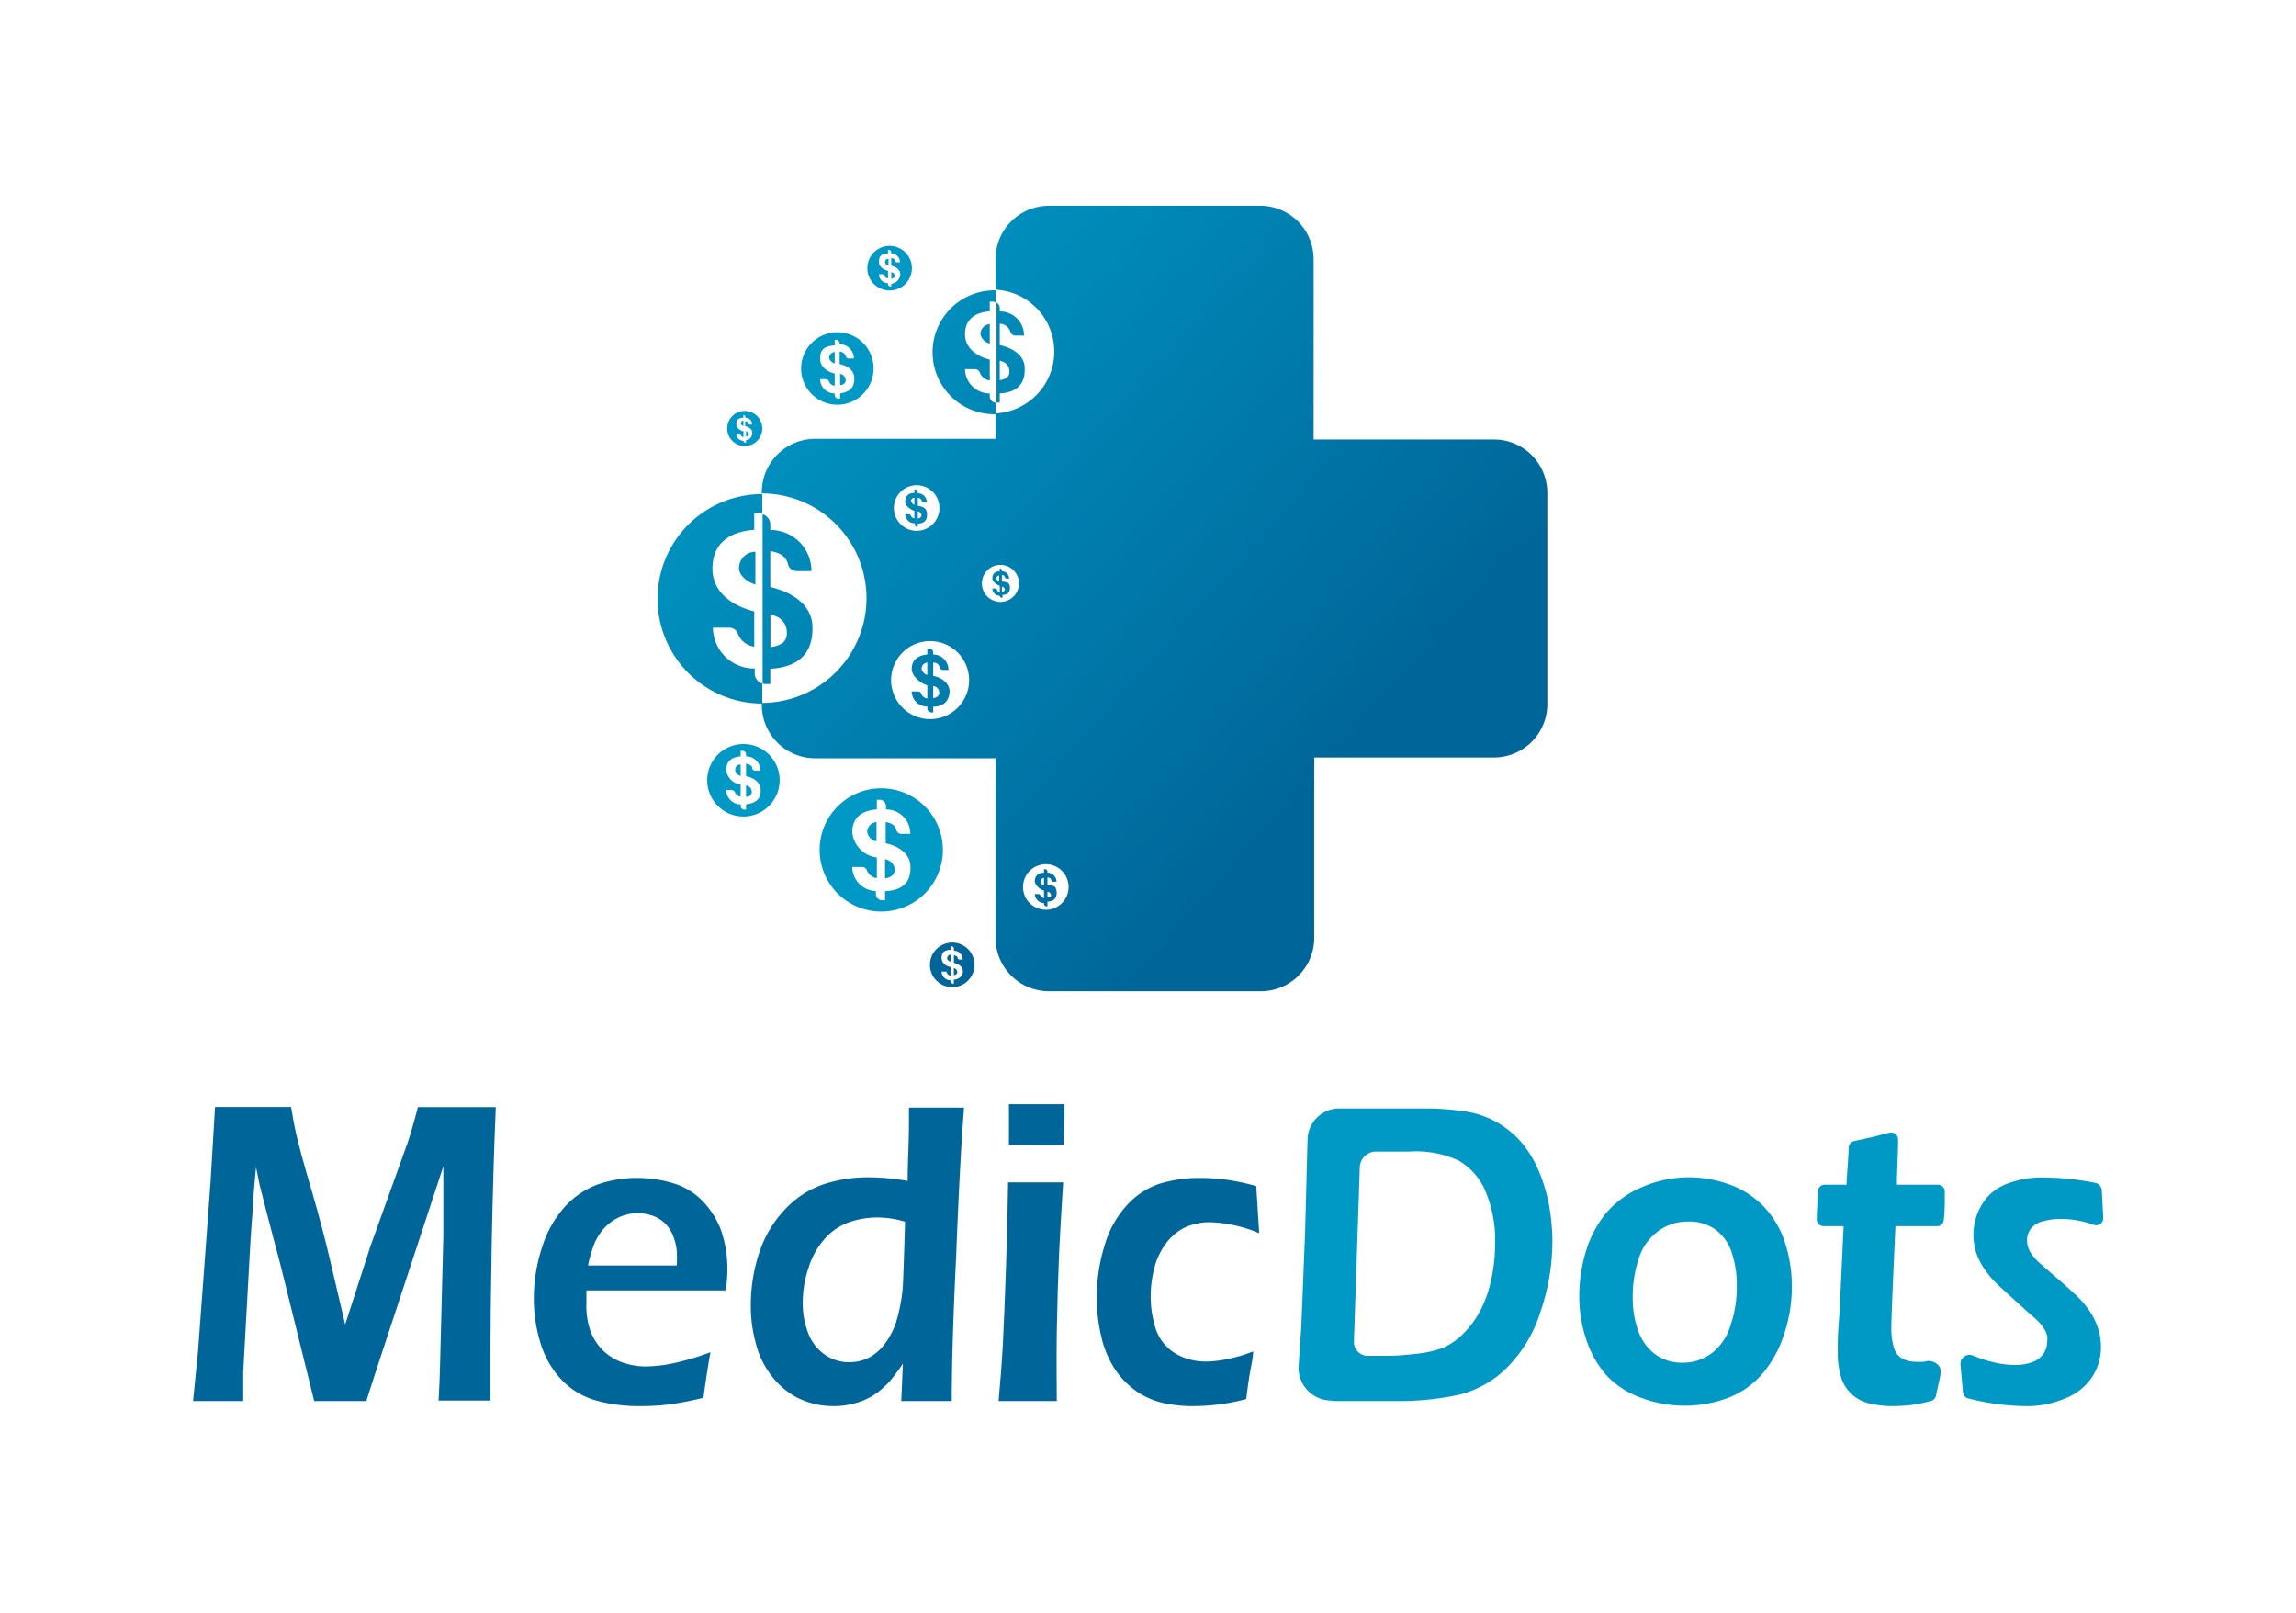 <svg id="Layer_1" data-name="Layer 1" xmlns="http://www.w3.org/2000/svg" xmlns:xlink="http://www.w3.org/1999/xlink" viewBox="0 0 140.09 98.38"><defs><linearGradient id="linear-gradient" x1="43.61" y1="19.97" x2="77.94" y2="50.74" gradientUnits="userSpaceOnUse"><stop offset="0" stop-color="#0098c5"/><stop offset="1" stop-color="#069"/></linearGradient><linearGradient id="linear-gradient-2" x1="38.77" y1="25.37" x2="73.09" y2="56.15" xlink:href="#linear-gradient"/><linearGradient id="linear-gradient-3" x1="50.53" y1="12.26" x2="84.85" y2="43.03" xlink:href="#linear-gradient"/><linearGradient id="linear-gradient-4" x1="43.62" y1="19.96" x2="77.94" y2="50.74" xlink:href="#linear-gradient"/><linearGradient id="linear-gradient-5" x1="47.35" y1="15.8" x2="81.68" y2="46.57" xlink:href="#linear-gradient"/><linearGradient id="linear-gradient-6" x1="36.76" y1="27.61" x2="71.09" y2="58.38" xlink:href="#linear-gradient"/><linearGradient id="linear-gradient-7" x1="35.64" y1="28.86" x2="69.96" y2="59.64" xlink:href="#linear-gradient"/><linearGradient id="linear-gradient-8" x1="37.35" y1="26.95" x2="71.68" y2="57.72" xlink:href="#linear-gradient"/><linearGradient id="linear-gradient-9" x1="36.14" y1="28.3" x2="70.46" y2="59.08" xlink:href="#linear-gradient"/><linearGradient id="linear-gradient-10" x1="50.86" y1="11.88" x2="85.19" y2="42.66" xlink:href="#linear-gradient"/><linearGradient id="linear-gradient-11" x1="50.16" y1="12.66" x2="84.48" y2="43.44" xlink:href="#linear-gradient"/></defs><path d="M51.26,22.8v.69c.22,0,.34-.15.34-.3S51.5,22.86,51.26,22.8Z" fill="#0098c5"/><path d="M50.59,21.83a.45.45,0,0,0,.34.34v-.7A.37.37,0,0,0,50.59,21.83Z" fill="#0098c5"/><path d="M51.09,20.27a2.21,2.21,0,1,0,2.21,2.2A2.2,2.2,0,0,0,51.09,20.27ZM51.26,24v.32h-.11a.22.22,0,0,1-.22-.22V24a.88.88,0,0,1-.89-.87h.36a.21.21,0,0,1,.18.13.4.4,0,0,0,.35.27v-.74c-.4-.1-.89-.37-.89-.91s.22-.76.89-.81v-.34H51a.22.22,0,0,1,.23.22V21a.87.87,0,0,1,.87.87h-.31a.18.18,0,0,1-.18-.13.41.41,0,0,0-.38-.29v.76c.52.11.87.4.89.81C52.17,23.68,51.79,23.92,51.26,24Z" fill="#0098c5"/><path d="M45.52,47.92v.69c.23,0,.35-.15.35-.3A.39.39,0,0,0,45.52,47.92Z" fill="#0098c5"/><path d="M44.86,47c0,.14.14.28.33.34v-.7C45,46.63,44.85,46.74,44.86,47Z" fill="#0098c5"/><path d="M45.36,45.39a2.21,2.21,0,1,0,2.21,2.2A2.2,2.2,0,0,0,45.36,45.39Zm.16,3.68v.32h-.1a.22.22,0,0,1-.23-.22v-.1a.88.88,0,0,1-.88-.87h.35a.21.21,0,0,1,.18.13.43.43,0,0,0,.35.27v-.74a1,1,0,0,1-.88-.91c0-.4.22-.76.88-.81V45.8h.1a.22.22,0,0,1,.23.22v.12a.86.86,0,0,1,.87.87h-.31a.18.18,0,0,1-.18-.13c0-.15-.14-.25-.38-.29v.76c.52.11.87.4.89.81C46.44,48.8,46.05,49,45.52,49.07Z" fill="#0098c5"/><path d="M54,52.41v1.18c.39-.06.59-.26.59-.51S54.45,52.51,54,52.41Z" fill="#0098c5"/><path d="M52.91,50.75a.73.73,0,0,0,.57.58V50.15A.62.62,0,0,0,52.91,50.75Z" fill="#0098c5"/><path d="M53.77,48.09a3.76,3.76,0,1,0,3.76,3.76A3.76,3.76,0,0,0,53.77,48.09ZM54,54.37v.55h-.17a.39.39,0,0,1-.39-.39v-.17A1.49,1.49,0,0,1,52,52.89h.6a.31.31,0,0,1,.3.22.76.76,0,0,0,.6.46V52.31A1.72,1.72,0,0,1,52,50.76c0-.69.37-1.3,1.5-1.38v-.59h.18a.39.39,0,0,1,.38.39v.2a1.47,1.47,0,0,1,1.48,1.49H55a.32.32,0,0,1-.31-.23c-.07-.25-.23-.42-.65-.49v1.29c.88.2,1.48.69,1.51,1.39C55.6,53.9,55,54.31,54,54.37Z" fill="#0098c5"/><path d="M54.38,16.6V17c.14,0,.21-.1.21-.19S54.53,16.64,54.38,16.6Z" fill="#0098c5"/><path d="M54,16a.25.25,0,0,0,.21.21v-.43C54.06,15.81,54,15.87,54,16Z" fill="#0098c5"/><path d="M54.28,15a1.36,1.36,0,1,0,1.36,1.36A1.36,1.36,0,0,0,54.28,15Zm.1,2.27v.2h-.06a.14.14,0,0,1-.14-.14v-.06a.54.54,0,0,1-.55-.54h.22a.13.13,0,0,1,.11.08.27.27,0,0,0,.22.17v-.46c-.25-.06-.55-.22-.55-.56s.14-.47.55-.5v-.21h.06a.14.14,0,0,1,.14.14v.08a.52.52,0,0,1,.53.53h-.19a.12.12,0,0,1-.11-.08c0-.09-.08-.16-.23-.18v.47c.32.07.53.25.55.5S54.71,17.29,54.38,17.31Z" fill="#0098c5"/><path d="M58.2,59.06v.42c.14,0,.21-.09.21-.18S58.35,59.09,58.2,59.06Z" fill="#069"/><path d="M57.79,58.46c0,.08.09.17.21.21v-.43A.22.22,0,0,0,57.79,58.46Z" fill="#069"/><path d="M58.1,57.5a1.36,1.36,0,1,0,1.36,1.36A1.36,1.36,0,0,0,58.1,57.5Zm.1,2.26V60h-.06a.14.14,0,0,1-.14-.14v-.06a.55.55,0,0,1-.55-.53h.22a.12.12,0,0,1,.11.08.27.27,0,0,0,.22.17V59c-.25-.06-.55-.23-.55-.56s.14-.47.55-.5v-.21h.06a.14.14,0,0,1,.14.14V58a.53.53,0,0,1,.54.54h-.19a.14.14,0,0,1-.12-.09c0-.09-.08-.15-.23-.17v.46c.32.07.54.25.55.51S58.53,59.74,58.2,59.76Z" fill="#069"/><path d="M45.52,26.3v.33c.11,0,.17-.07.17-.14S45.63,26.33,45.52,26.3Z" fill="#0098c5"/><path d="M45.2,25.83c0,.06.07.13.16.16v-.33A.17.17,0,0,0,45.2,25.83Z" fill="#0098c5"/><path d="M45.44,25.07a1.07,1.07,0,1,0,1.07,1.07A1.07,1.07,0,0,0,45.44,25.07Zm.08,1.78V27h-.05a.11.11,0,0,1-.11-.11v0a.43.43,0,0,1-.43-.42h.17a.1.1,0,0,1,.09.06.23.23,0,0,0,.17.14v-.36c-.19-.05-.43-.18-.43-.44s.11-.37.43-.39v-.17h0a.11.11,0,0,1,.11.11v.06a.41.41,0,0,1,.42.42h-.15a.1.1,0,0,1-.09-.07c0-.07-.06-.12-.18-.14V26c.25.06.42.19.43.39S45.78,26.84,45.52,26.85Z" fill="#0098c5"/><path d="M61.13,35.47v-.39c.13,0,.17.07.19.15a.14.14,0,0,0,.1.07h.15a.44.44,0,0,0-.44-.45v-.06a.11.11,0,0,0-.11-.11H61v.17c-.33,0-.45.21-.45.42s.25.41.45.46v.38c-.11,0-.16-.09-.17-.14a.11.11,0,0,0-.1-.07h-.18a.45.45,0,0,0,.45.44v0a.12.12,0,0,0,.12.12h.05v-.17c.27,0,.47-.13.45-.46S61.4,35.52,61.13,35.47Zm-.17,0a.25.25,0,0,1-.17-.18.19.19,0,0,1,.17-.18Zm.17.67v-.35a.2.2,0,0,1,.18.2C61.31,36,61.25,36.09,61.13,36.11Z" fill="url(#linear-gradient)"/><path d="M56.94,41.23v-.81c.26,0,.36.15.4.31a.22.22,0,0,0,.2.14h.33a.93.93,0,0,0-.93-.94v-.12a.25.25,0,0,0-.25-.25h-.11v.37c-.71.06-.95.44-.95.88s.52.86.95,1v.8a.44.44,0,0,1-.37-.3.21.21,0,0,0-.19-.13h-.39a.93.93,0,0,0,.95.92v.11a.25.25,0,0,0,.25.25h.11v-.35c.57,0,1-.29,1-1C57.87,41.66,57.49,41.35,56.94,41.23Zm-.36-.06a.45.45,0,0,1-.35-.37.38.38,0,0,1,.35-.38Zm.36,1.42v-.74a.41.41,0,0,1,.37.42C57.31,42.43,57.18,42.55,56.94,42.59Z" fill="url(#linear-gradient-2)"/><path d="M60.78,24.56H61V24c.91-.05,1.57-.46,1.52-1.55,0-.71-.64-1.2-1.52-1.4v-1.3a.69.69,0,0,1,.65.5.32.32,0,0,0,.31.22h.52A1.46,1.46,0,0,0,61,19v-.2a.38.38,0,0,0-.2-.34v6.1ZM61,22c.41.11.59.34.59.67s-.21.46-.59.52Z" fill="url(#linear-gradient-3)"/><path d="M55.82,31.92V32a.15.15,0,0,0,.15.14H56v-.2c.34,0,.58-.17.56-.57s-.23-.44-.56-.52v-.47c.15,0,.21.08.24.18a.11.11,0,0,0,.11.08h.2a.55.55,0,0,0-.55-.55V30a.14.14,0,0,0-.14-.14h-.07v.21c-.42,0-.56.26-.56.52s.31.5.56.57v.46a.27.27,0,0,1-.22-.17.13.13,0,0,0-.11-.08h-.23A.57.57,0,0,0,55.82,31.92ZM56,31.2a.24.24,0,0,1,.22.24c0,.1-.08.17-.22.19Zm-.42-.62a.23.23,0,0,1,.21-.22v.44C55.7,30.76,55.61,30.67,55.61,30.58Z" fill="url(#linear-gradient-4)"/><path d="M91.15,26.81h-11v-11a3.26,3.26,0,0,0-3.26-3.26H64a3.26,3.26,0,0,0-3.26,3.26v1.86a3.78,3.78,0,0,1,0,7.55v1.55h-11a3.26,3.26,0,0,0-3.26,3.26v.07a6.39,6.39,0,0,1,0,12.78V43a3.26,3.26,0,0,0,3.26,3.26h11v11A3.26,3.26,0,0,0,64,60.47H76.93a3.26,3.26,0,0,0,3.26-3.26v-11h11A3.26,3.26,0,0,0,94.41,43V30.07A3.26,3.26,0,0,0,91.15,26.81ZM55.93,29.6A1.39,1.39,0,1,1,54.54,31,1.39,1.39,0,0,1,55.93,29.6Zm.83,14.27a2.38,2.38,0,1,1,2.37-2.38A2.38,2.38,0,0,1,56.76,43.87Zm4.29-7.15a1.13,1.13,0,1,1,1.12-1.13A1.13,1.13,0,0,1,61.05,36.72ZM63.81,55.5a1.39,1.39,0,1,1,1.39-1.39A1.39,1.39,0,0,1,63.81,55.5Z" fill="url(#linear-gradient-5)"/><path d="M46.71,41.73H47V40.8c1.54-.09,2.65-.79,2.57-2.63-.06-1.19-1.07-2-2.57-2.36V33.62c.7.11,1,.41,1.09.84a.55.55,0,0,0,.53.38h.89A2.5,2.5,0,0,0,47,32.33V32a.66.66,0,0,0-.47-.63V41.7A.47.47,0,0,0,46.71,41.73Zm.3-4.25c.69.17,1,.57,1,1.13s-.35.77-1,.87Z" fill="url(#linear-gradient-6)"/><path d="M63.91,54v-.47c.15,0,.21.08.24.18a.11.11,0,0,0,.11.08h.2a.55.55,0,0,0-.55-.55v-.07a.14.14,0,0,0-.14-.14H63.7v.21c-.42,0-.56.26-.56.51s.31.51.56.58v.46a.27.27,0,0,1-.22-.17.12.12,0,0,0-.11-.08h-.23a.57.57,0,0,0,.56.55v.06a.15.15,0,0,0,.15.14h.06V55c.34,0,.58-.17.56-.57S64.24,54,63.91,54Zm-.21,0c-.12,0-.21-.13-.21-.22a.23.23,0,0,1,.21-.22Zm.21.83v-.43a.24.24,0,0,1,.22.24C64.13,54.66,64.05,54.73,63.91,54.75Z" fill="url(#linear-gradient-7)"/><path d="M45.09,34.66c0,.4.42.82,1,1v-2A1,1,0,0,0,45.09,34.66Z" fill="url(#linear-gradient-8)"/><path d="M46.05,41.07v-.29a2.51,2.51,0,0,1-2.55-2.49h1a.55.55,0,0,1,.52.37,1.26,1.26,0,0,0,1,.79V37.3c-1.16-.29-2.56-1.06-2.55-2.62,0-1.18.63-2.21,2.55-2.36v-1h.3a.58.58,0,0,1,.19,0V30.14h0a6.39,6.39,0,1,0,0,12.78h0V41.7A.65.65,0,0,1,46.05,41.07Z" fill="url(#linear-gradient-9)"/><path d="M59.82,20.38a.76.76,0,0,0,.57.58V19.77A.62.62,0,0,0,59.82,20.38Z" fill="url(#linear-gradient-10)"/><path d="M60.39,24.17V24a1.5,1.5,0,0,1-1.51-1.48h.61a.33.33,0,0,1,.3.22.75.75,0,0,0,.6.47V21.94c-.68-.17-1.51-.63-1.51-1.55,0-.7.37-1.31,1.51-1.4V18.4h.18a.33.33,0,0,1,.19.06v-.75h-.08a3.78,3.78,0,0,0,0,7.56h.08v-.7A.39.39,0,0,1,60.39,24.17Z" fill="url(#linear-gradient-11)"/><path d="M11.78,85.47l.3-3,.77-10.42.27-4.52,2.41,0,2.23,0c.12.71.21,1.21.28,1.51s.18.77.36,1.43.4,1.45.68,2.38c.41,1.42.78,2.82,1.1,4.2l.88,3.75L22.61,76l2.25-6.26c.07-.21.15-.45.23-.72s.22-.77.41-1.48l2.46,0,2.29,0q-.16,3.78-.25,8.35c-.05,3-.08,5.32-.08,6.82q0,1.1,0,2.73l-1.56,0-1.6,0c.05-.89.08-1.63.09-2.2l.2-7.81c0-1.1,0-2.18,0-3.25V71.15L22.85,83.91l-.5,1.56-1.54,0-1.64,0-2-8.08c-.07-.29-.23-.89-.48-1.81L16,72.91c-.07-.26-.12-.46-.16-.63s-.11-.52-.22-1.08l-.15,1.68c0,.53-.1,1.43-.18,2.68l-.45,8.13c0,.4,0,1,0,1.78l-1.49,0Z" fill="#069"/><path d="M43.35,82.49c-.1.52-.25,1.45-.43,2.78a20,20,0,0,1-2.11.41,14.06,14.06,0,0,1-1.72.1,9.8,9.8,0,0,1-2.71-.34,4.63,4.63,0,0,1-2.1-1.25A5.56,5.56,0,0,1,33,82a9.13,9.13,0,0,1-.43-2.78,10,10,0,0,1,.5-3.12,6.67,6.67,0,0,1,1.39-2.48,5.12,5.12,0,0,1,2-1.36,7.2,7.2,0,0,1,2.4-.4,7.54,7.54,0,0,1,2.24.33,4.16,4.16,0,0,1,1.79,1.1A5.15,5.15,0,0,1,44,75.07a7.16,7.16,0,0,1,.38,2.38,7,7,0,0,1-.11,1.27H35.78c0,.32,0,.58,0,.77A4.67,4.67,0,0,0,36,81.12a3.22,3.22,0,0,0,.77,1.24,3.27,3.27,0,0,0,1.22.76,4.27,4.27,0,0,0,1.38.24,8.44,8.44,0,0,0,1.73-.2A15.81,15.81,0,0,0,43.35,82.49ZM35.88,77.2h5.41a7.11,7.11,0,0,0,0-.93,3.37,3.37,0,0,0-.15-.68,2.27,2.27,0,0,0-.33-.68,1.9,1.9,0,0,0-.49-.49,2.1,2.1,0,0,0-.64-.3,2.77,2.77,0,0,0-.78-.11,2.71,2.71,0,0,0-1.78.67,2.84,2.84,0,0,0-.62.73,3.3,3.3,0,0,0-.35.78A6.9,6.9,0,0,0,35.88,77.2Z" fill="#069"/><path d="M58.07,85.47l-1.49,0-1.59,0,.1-2.28a11.57,11.57,0,0,1-.87,1.15,5.3,5.3,0,0,1-.9.76,4.08,4.08,0,0,1-1.17.51,4.57,4.57,0,0,1-1.29.17,4.89,4.89,0,0,1-2.08-.45A4.65,4.65,0,0,1,47.13,84a5.3,5.3,0,0,1-1-2,8.57,8.57,0,0,1-.32-2.39,10.12,10.12,0,0,1,.57-3.35A7,7,0,0,1,48,73.67a5.71,5.71,0,0,1,2.27-1.43A8.67,8.67,0,0,1,53,71.82a14.41,14.41,0,0,1,2.38.22c0-1.13.08-2.33.08-3.58v-.89l1.67,0,1.69,0q-.26,3.33-.48,9.07C58.15,80.46,58.07,83.41,58.07,85.47ZM55.22,74.53a5.91,5.91,0,0,0-1.67-.26,5.29,5.29,0,0,0-1.74.29,3.59,3.59,0,0,0-1.48,1,4.8,4.8,0,0,0-1,1.79,6.6,6.6,0,0,0-.35,2.1,5,5,0,0,0,.32,1.84,2.79,2.79,0,0,0,1,1.33,2.52,2.52,0,0,0,1.51.48A2.63,2.63,0,0,0,53,82.83a2.76,2.76,0,0,0,.94-.79,4.52,4.52,0,0,0,.73-1.37,10.19,10.19,0,0,0,.42-2.23C55.12,77.76,55.17,76.46,55.22,74.53Z" fill="#069"/><path d="M60.93,85.47c.12-1.31.2-2.41.25-3.29.07-1.4.14-3,.2-4.84s.1-3.56.13-5.21l1.68,0,1.68,0c-.1,1.53-.19,3-.25,4.36s-.11,3-.14,4.74,0,3.2,0,4.24l-1.69,0Zm.63-15.62c0-.9,0-1.59,0-2.07v-.42l1.71,0q.9,0,1.68,0c0,.22,0,.47,0,.75l-.06,1.74c-.58,0-1.12,0-1.62,0S62.21,69.83,61.56,69.85Z" fill="#069"/><path d="M76.46,82.44c0,.36-.1.77-.18,1.22s-.16,1-.24,1.69a12.76,12.76,0,0,1-3.26.43,8.14,8.14,0,0,1-1.8-.19,4.86,4.86,0,0,1-1.62-.7,5.18,5.18,0,0,1-1.31-1.33,6.07,6.07,0,0,1-.85-2,10.27,10.27,0,0,1-.28-2.42A10.55,10.55,0,0,1,67.39,76a6.13,6.13,0,0,1,1.37-2.48,4.67,4.67,0,0,1,2-1.31,8.26,8.26,0,0,1,2.46-.35,11.85,11.85,0,0,1,1.55.1,12.57,12.57,0,0,1,1.88.4l.18,2.87a8.42,8.42,0,0,0-3-.67,3.74,3.74,0,0,0-1.49.3,3.11,3.11,0,0,0-1.2,1,4.16,4.16,0,0,0-.71,1.5A6.83,6.83,0,0,0,70.21,79a6.36,6.36,0,0,0,.34,2.16,2.79,2.79,0,0,0,1.17,1.41,3.66,3.66,0,0,0,1.9.49,6.62,6.62,0,0,0,1.26-.15A8.58,8.58,0,0,0,76.46,82.44Z" fill="#069"/><path d="M81.24,85.44a2,2,0,0,1-2-2.18l.16-2.35.23-5.71.15-5.68v0a1.94,1.94,0,0,1,2-1.9h.46c.57,0,1.31,0,2.23,0s1.72,0,2.39,0a16.41,16.41,0,0,1,2.52.18,5.6,5.6,0,0,1,2,.69,5.77,5.77,0,0,1,1.51,1.27,6.86,6.86,0,0,1,1,1.68,10,10,0,0,1,.62,2.06,12.72,12.72,0,0,1,.21,2.31A13.31,13.31,0,0,1,94,80,8.36,8.36,0,0,1,92,83.38a6.29,6.29,0,0,1-3,1.71,17.17,17.17,0,0,1-3.77.38l-3.93,0Zm1.37-3.62a.85.85,0,0,0,.83.89l1,0a14.53,14.53,0,0,0,1.94-.12A6.66,6.66,0,0,0,88,82.24a4,4,0,0,0,1.3-.9,5.71,5.71,0,0,0,1.07-1.49A7.56,7.56,0,0,0,91,78a9.88,9.88,0,0,0,.22-2.11,7.55,7.55,0,0,0-.59-3.23A3.91,3.91,0,0,0,89,70.8a6.18,6.18,0,0,0-3-.55l-2.1,0a1,1,0,0,0-.93.91Z" fill="#0098c5"/><path d="M103,71.82a7.28,7.28,0,0,1,2.55.45,5.49,5.49,0,0,1,2.07,1.34,5.69,5.69,0,0,1,1.28,2.16,8.63,8.63,0,0,1,.43,2.7,9,9,0,0,1-.46,2.88,7.08,7.08,0,0,1-1.3,2.41,5.24,5.24,0,0,1-2.14,1.52,7.55,7.55,0,0,1-5.27,0A5.43,5.43,0,0,1,98.11,84a6.08,6.08,0,0,1-1.3-2.21,8.2,8.2,0,0,1-.45-2.71,9.36,9.36,0,0,1,.41-2.76A6.67,6.67,0,0,1,98,74a5.82,5.82,0,0,1,2.21-1.59A7.18,7.18,0,0,1,103,71.82Zm0,2.7a3,3,0,0,0-1.79.56A3.26,3.26,0,0,0,100,76.74a7.37,7.37,0,0,0-.38,2.4,5.85,5.85,0,0,0,.32,2,3.07,3.07,0,0,0,1,1.44,2.72,2.72,0,0,0,1.71.55,2.89,2.89,0,0,0,1.78-.57,3.37,3.37,0,0,0,1.15-1.68,7.3,7.3,0,0,0,.39-2.44,6.14,6.14,0,0,0-.3-2,2.85,2.85,0,0,0-1-1.43A2.74,2.74,0,0,0,103,74.52Z" fill="#0098c5"/><path d="M118.34,83.38c.18.3,0,.66-.21,1.74a.44.44,0,0,1-.32.35,10.88,10.88,0,0,1-1.25.25,9.76,9.76,0,0,1-1,.06A6,6,0,0,1,114,85.6a2.34,2.34,0,0,1-1.71-1.74,5,5,0,0,1-.16-1.29c0-.11,0-.26,0-.46s0-.81.1-1.86l.26-5.45h-1.23a.42.42,0,0,1-.41-.43c0-.43.05-1,.07-1.7a.42.42,0,0,1,.41-.4h1.34c0-.47.09-1.22.13-2.26a.43.43,0,0,1,.32-.4l1.06-.23,1.1-.28a.42.42,0,0,1,.53.42c0,1-.07,1.88-.07,2.75h2.51a.42.42,0,0,1,.41.43c0,.71,0,1.27-.06,1.7a.4.4,0,0,1-.41.4h-2.54c-.16,3.55-.25,5.61-.25,6.17a4.11,4.11,0,0,0,.16,1.26,1.1,1.1,0,0,0,.5.64,1.52,1.52,0,0,0,.74.2,4.3,4.3,0,0,0,.61,0A.8.8,0,0,1,118.34,83.38Z" fill="#0098c5"/><path d="M119.77,84.93l-.15-1.69a.55.55,0,0,1,.75-.55,7.81,7.81,0,0,0,1.09.37,5.7,5.7,0,0,0,1.45.21,3,3,0,0,0,1.11-.18,1.37,1.37,0,0,0,.67-.52,1.35,1.35,0,0,0,.22-.73,1.58,1.58,0,0,0,0-.32,1.5,1.5,0,0,0-.1-.3,2.62,2.62,0,0,0-.45-.61,6.66,6.66,0,0,0-.5-.45l-.62-.56-1.38-1.26a6.06,6.06,0,0,1-.79-.94,4.13,4.13,0,0,1-.5-1,3.62,3.62,0,0,1-.16-1.08,3.56,3.56,0,0,1,.51-1.83,3,3,0,0,1,1.5-1.26,6,6,0,0,1,2.31-.4,16.91,16.91,0,0,1,3.11.33.49.49,0,0,1,.4.46l.09,1.67a.44.44,0,0,1-.59.43,5.77,5.77,0,0,0-1.95-.36,4.15,4.15,0,0,0-1.17.15,1.31,1.31,0,0,0-.72.46,1.16,1.16,0,0,0-.22.69,1.35,1.35,0,0,0,.07.44,1.66,1.66,0,0,0,.24.45,3.39,3.39,0,0,0,.4.45l.94.82c.48.41.9.78,1.26,1.12a5.68,5.68,0,0,1,.88,1A4.17,4.17,0,0,1,128,81a3.67,3.67,0,0,1,.19,1.17,3.38,3.38,0,0,1-.53,1.82A3.48,3.48,0,0,1,126,85.31a5.86,5.86,0,0,1-2.41.47,14.32,14.32,0,0,1-1.68-.12,14,14,0,0,1-1.85-.36A.43.43,0,0,1,119.77,84.93Z" fill="#0098c5"/></svg>